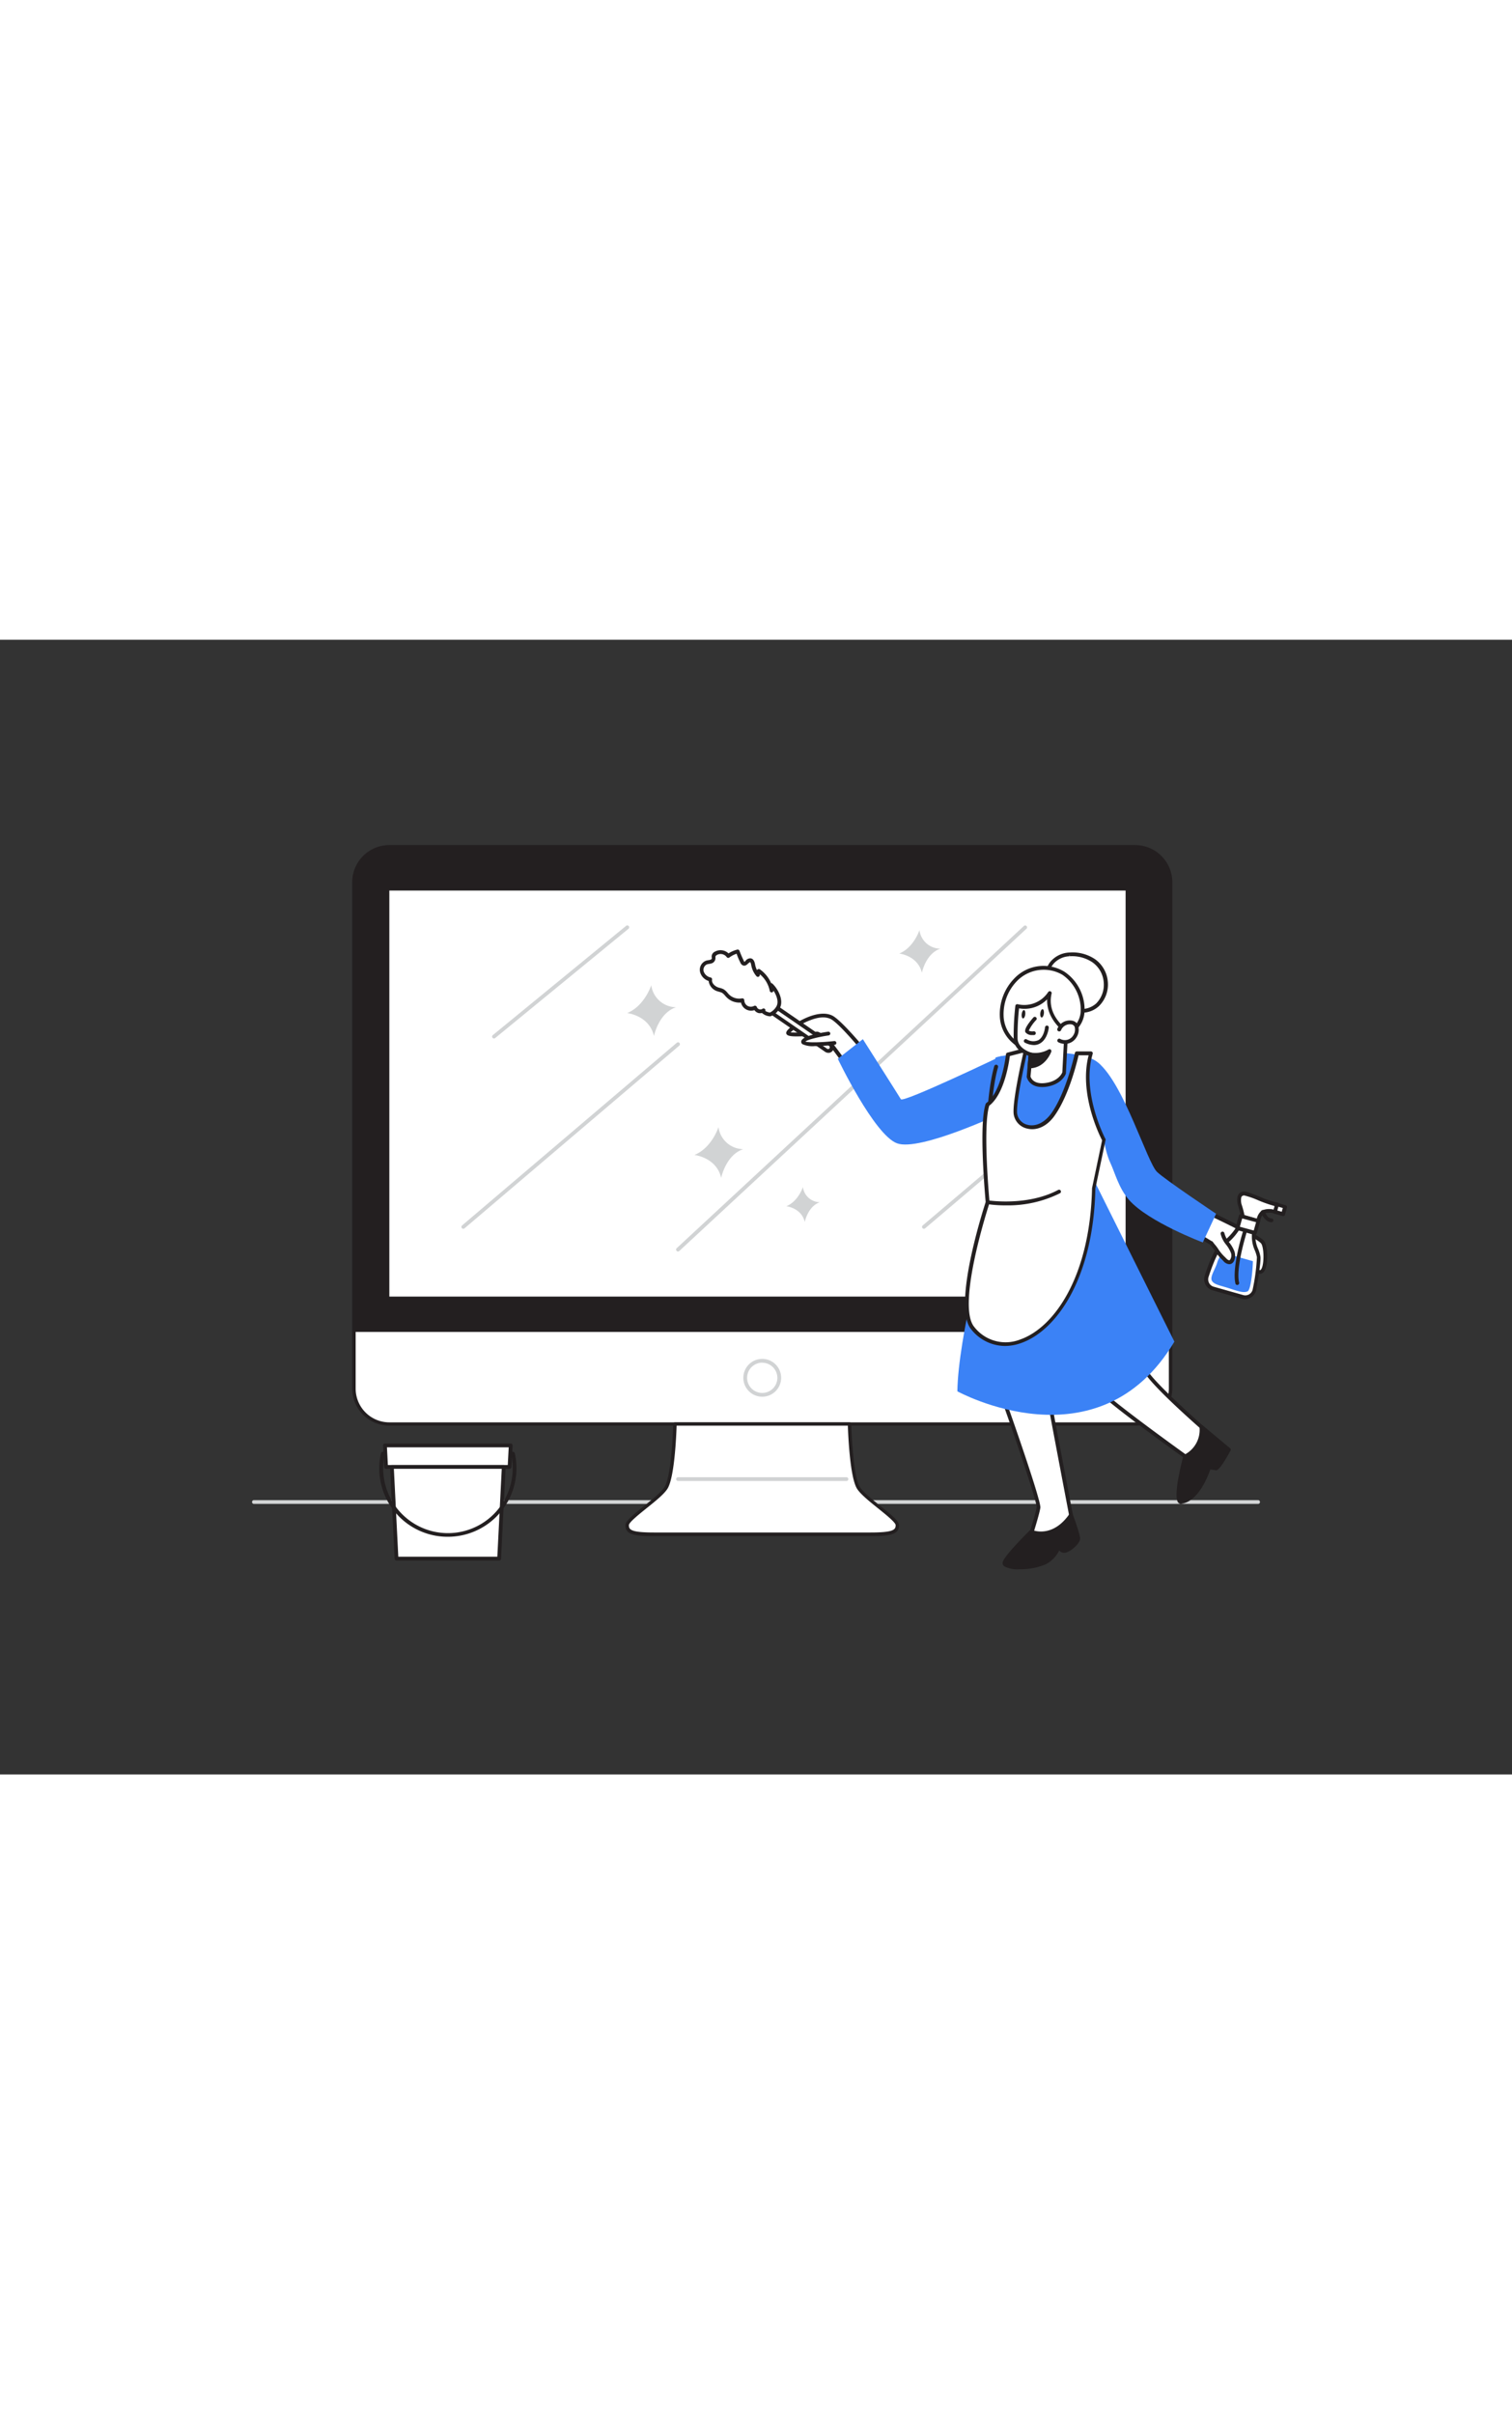 <svg xmlns="http://www.w3.org/2000/svg" viewBox="0 0 400 300" data-imageid="cleaning-pc-flatline" imageName="Cleaning PC" class="illustrations_image" style="width: 188px;"><rect x="0" y="0" width="400" height="300" fill="#333333" stroke="none"/><g id="_313_cleaning_pc_flatline" data-name="#313_cleaning_pc_flatline"><path d="M332.83,228.47H67.17a.5.5,0,0,1-.5-.5.5.5,0,0,1,.5-.5H332.83a.5.5,0,0,1,.5.5A.5.5,0,0,1,332.83,228.47Z" fill="#d1d3d4"/><path d="M309.68,64.11V198a9.37,9.37,0,0,1-9.37,9.37H103A9.37,9.37,0,0,1,93.63,198V64.11A9.37,9.37,0,0,1,103,54.74H300.31A9.37,9.37,0,0,1,309.68,64.11Z" fill="#fff"/><path d="M300.31,207.78H103A9.84,9.84,0,0,1,93.17,198V64.11A9.84,9.84,0,0,1,103,54.28H300.31a9.84,9.84,0,0,1,9.83,9.83V198A9.84,9.84,0,0,1,300.31,207.78ZM103,55.2a8.92,8.92,0,0,0-8.91,8.91V198a8.92,8.92,0,0,0,8.91,8.91H300.31a8.92,8.92,0,0,0,8.91-8.91V64.11a8.91,8.91,0,0,0-8.91-8.91Z" fill="#231f20"/><path d="M309.68,64.11V183h-216V64.11A9.37,9.37,0,0,1,103,54.74H300.31A9.37,9.37,0,0,1,309.68,64.11Z" fill="#231f20"/><rect x="102.49" y="65.86" width="195.74" height="108.26" fill="#fff"/><path d="M298.24,174.58H102.49a.46.46,0,0,1-.45-.46V65.86a.45.45,0,0,1,.45-.46H298.24a.46.46,0,0,1,.46.46V174.12A.47.47,0,0,1,298.24,174.58ZM103,173.66H297.78V66.31H103Z" fill="#231f20"/><path d="M201.65,200.13a5,5,0,1,1,5-5A5,5,0,0,1,201.65,200.13Zm0-9a4,4,0,1,0,4,4A4,4,0,0,0,201.65,191.15Z" fill="#d1d3d4"/><path d="M227.17,224.31c-2.08-3.05-2.42-17-2.42-17H178.56s-.35,13.93-2.43,17-10.22,8-10.22,9.78,1.21,2.4,7.1,2.4h57.28c5.89,0,7.1-.64,7.1-2.4S229.25,227.36,227.17,224.31Z" fill="#fff"/><path d="M230.29,237H173c-5.22,0-7.55-.42-7.55-2.86,0-1.1,1.87-2.66,4.92-5.11,2.18-1.75,4.44-3.55,5.37-4.93,2-2.9,2.35-16.6,2.35-16.74a.46.46,0,0,1,.46-.44h46.19a.46.46,0,0,1,.46.44c0,.14.36,13.84,2.34,16.74.94,1.38,3.19,3.18,5.37,4.93,3.06,2.45,4.93,4,4.93,5.11C237.85,236.53,235.52,237,230.29,237ZM179,207.78c-.08,2.46-.55,13.95-2.49,16.79-1,1.48-3.32,3.33-5.56,5.12-1.93,1.56-4.58,3.68-4.58,4.4,0,1.17.46,1.94,6.64,1.94h57.28c6.18,0,6.65-.77,6.65-1.94,0-.72-2.65-2.84-4.59-4.4-2.23-1.79-4.54-3.64-5.55-5.12h0c-1.94-2.84-2.42-14.33-2.5-16.79Z" fill="#231f20"/><path d="M223.93,222.41H179.38a.5.5,0,0,1-.5-.5.5.5,0,0,1,.5-.5h44.55a.5.5,0,0,1,.5.5A.5.5,0,0,1,223.93,222.41Z" fill="#d1d3d4"/><path d="M179.38,161.74a.52.52,0,0,1-.37-.16.5.5,0,0,1,0-.71l91.84-85.18a.5.5,0,0,1,.71,0,.48.48,0,0,1,0,.7L179.71,161.6A.47.47,0,0,1,179.38,161.74Z" fill="#d1d3d4"/><path d="M122.57,155.73a.5.5,0,0,1-.33-.88l56.81-48.3a.5.5,0,1,1,.65.76l-56.81,48.3A.49.49,0,0,1,122.57,155.73Z" fill="#d1d3d4"/><path d="M244.42,155.73a.5.5,0,0,1-.32-.88l31.4-26.65a.49.49,0,0,1,.7.05.51.51,0,0,1-.06.71l-31.39,26.65A.52.52,0,0,1,244.42,155.73Z" fill="#d1d3d4"/><path d="M130.69,105.42a.52.52,0,0,1-.39-.19.5.5,0,0,1,.07-.7L165.6,75.67a.5.5,0,1,1,.63.77L131,105.3A.49.49,0,0,1,130.69,105.42Z" fill="#d1d3d4"/><path d="M227.85,107.75s-5.75-6.88-7.9-7.94c-4.23-2.08-11.89,3.52-11.43,4.22s6.75.08,7.61.08,3.61,2.73,3.61,2.73,3.15,4,4.5,6.25" fill="#fff"/><path d="M224.24,113.59a.48.48,0,0,1-.42-.24c-1.33-2.17-4.44-6.16-4.48-6.2a12.1,12.1,0,0,0-3.21-2.54c-.18,0-.62,0-1.19.07-4.9.33-6.43.24-6.84-.38-.31-.47.16-1,.32-1.17,1.51-1.71,7.9-5.66,11.75-3.77,2.22,1.09,7.83,7.78,8.06,8.07a.49.49,0,0,1-.06.7.51.51,0,0,1-.71-.06c-1.57-1.89-6-7-7.74-7.82s-3.87-.25-5.44.36a15.37,15.37,0,0,0-5.14,3.21,43.18,43.18,0,0,0,5.73-.14c.61,0,1.07-.07,1.26-.07,1,0,3.1,2,4,2.88.17.21,3.23,4.12,4.58,6.34a.5.5,0,0,1-.17.69A.48.48,0,0,1,224.24,113.59Z" fill="#231f20"/><path d="M211.51,94.13h1.91a0,0,0,0,1,0,0v17.12a1,1,0,0,1-1,1h0a1,1,0,0,1-1-1V94.13A0,0,0,0,1,211.51,94.13Z" transform="translate(7 219.65) rotate(-55.45)" fill="#fff"/><path d="M219.12,109.21a1.48,1.48,0,0,1-.83-.26l-14.1-9.71a.51.51,0,0,1-.13-.69L205.15,97a.47.47,0,0,1,.32-.21.45.45,0,0,1,.37.08l14.1,9.71a1.45,1.45,0,0,1-.56,2.63Zm-14-10.51,13.69,9.43a.41.41,0,0,0,.34.07.42.42,0,0,0,.29-.19.45.45,0,0,0-.11-.63L205.69,98Z" fill="#231f20"/><path d="M204,91.28l.1,1.46a8.12,8.12,0,0,0-3.44-5.17l-.19,1.06A5.68,5.68,0,0,1,199.25,86c-.09-.54-.27-1.26-.82-1.26s-1.1,1.18-1.73.9a.94.94,0,0,1-.37-.46c-.44-.9-.84-1.82-1.19-2.75a6.82,6.82,0,0,0-2.51,1.18,2.55,2.55,0,0,0-3.26-.7,1.08,1.08,0,0,0-.62.9c0,.16.06.31.06.47a1,1,0,0,1-.75.82c-.39.12-.8.13-1.17.26a2.09,2.09,0,0,0-1.16,2.52,3,3,0,0,0,2.19,1.91c-.21,1.21.89,2.28,2.06,2.65a6.32,6.32,0,0,1,1.2.42,7.27,7.27,0,0,1,1.36,1.3,4.32,4.32,0,0,0,3.86,1.14,2.24,2.24,0,0,0,3.35,1.94,1.48,1.48,0,0,0,2.26.71c-.66.55,1.41,1.2,1.75,1.12a4.31,4.31,0,0,0,2.13-2C206.85,95.24,205.4,92.54,204,91.28Z" fill="#fff"/><path d="M203.72,99.56a3.5,3.5,0,0,1-2.14-.89,1.91,1.91,0,0,1-1,0,2,2,0,0,1-1-.75,2.73,2.73,0,0,1-3.55-2,4.79,4.79,0,0,1-3.77-1.35c-.15-.15-.29-.31-.43-.46a3.46,3.46,0,0,0-.82-.77,3.66,3.66,0,0,0-.75-.26l-.37-.11a3.3,3.3,0,0,1-2.42-2.76A3.37,3.37,0,0,1,185.25,88a2.57,2.57,0,0,1,1.47-3.13,4.18,4.18,0,0,1,.7-.16,4.26,4.26,0,0,0,.49-.1c.22-.07.4-.23.4-.35a.77.77,0,0,0,0-.15,1.43,1.43,0,0,1,.82-1.65,3.07,3.07,0,0,1,3.6.46,7.64,7.64,0,0,1,2.31-1,.5.5,0,0,1,.59.31,29.51,29.51,0,0,0,1.17,2.71.7.7,0,0,0,.14.23,4.1,4.1,0,0,0,.32-.31,1.59,1.59,0,0,1,1.19-.64c1,0,1.23,1.22,1.32,1.68a5,5,0,0,0,.5,1.45.49.49,0,0,1,.25-.24.49.49,0,0,1,.47,0A8.65,8.65,0,0,1,204,90.78a.55.55,0,0,1,.34.13c1.44,1.34,3.05,4.29,2,6.41a4.69,4.69,0,0,1-2.46,2.22Zm-1.26-1.42a3.48,3.48,0,0,0,1.22.42h0a4.06,4.06,0,0,0,1.76-1.7c.61-1.18,0-2.84-.81-4.09a.49.49,0,0,1-.43.46.5.5,0,0,1-.56-.4,7.63,7.63,0,0,0-2.6-4.38l-.05.26a.49.49,0,0,1-.36.4.5.5,0,0,1-.51-.16,6.08,6.08,0,0,1-1.37-2.88c-.15-.85-.33-.87-.34-.85s-.32.2-.47.35c-.32.32-.81.8-1.46.5a1.34,1.34,0,0,1-.61-.69c-.38-.77-.73-1.56-1-2.37a6.58,6.58,0,0,0-1.92,1,.48.48,0,0,1-.37.09.46.46,0,0,1-.33-.2,2,2,0,0,0-2.6-.56c-.23.14-.38.32-.38.45l0,.14a2.09,2.09,0,0,1,0,.35,1.45,1.45,0,0,1-1.1,1.3,4.7,4.7,0,0,1-.63.13,3.13,3.13,0,0,0-.53.12,1.59,1.59,0,0,0-.84,1.9A2.46,2.46,0,0,0,188,89.29a.5.5,0,0,1,.38.57c-.16.91.74,1.78,1.71,2.09l.33.09a4.48,4.48,0,0,1,1,.36,4.13,4.13,0,0,1,1.09,1c.13.14.25.28.38.41a3.84,3.84,0,0,0,3.4,1,.53.53,0,0,1,.42.1.54.54,0,0,1,.19.39,1.78,1.78,0,0,0,.87,1.5,1.8,1.8,0,0,0,1.73,0,.49.49,0,0,1,.44,0,.48.48,0,0,1,.29.33,1,1,0,0,0,1.45.46.51.51,0,0,1,.71.06A.49.49,0,0,1,202.46,98.14Z" fill="#231f20"/><path d="M220.75,106.59s-8.19.93-8.29-.28,6.69-2.2,6.69-2.2" fill="#fff"/><path d="M215.52,107.43a6.38,6.38,0,0,1-3.25-.52.84.84,0,0,1-.31-.56c-.09-1.11,2.31-2,7.12-2.73a.51.51,0,0,1,.57.42.51.51,0,0,1-.43.57c-2.88.42-5.55,1.13-6.16,1.61.89.35,4.51.23,7.64-.12a.5.5,0,0,1,.11,1A52.62,52.62,0,0,1,215.52,107.43Z" fill="#231f20"/><path d="M320.49,151.85s12.56,5.94,13.59,7.49,1,8.94-1.25,7.63c-2.74-1.58-15.29-9.21-15.29-9.21Z" fill="#fff"/><path d="M333.33,167.63a1.47,1.47,0,0,1-.75-.22c-2.71-1.57-15.17-9.15-15.29-9.22a.49.49,0,0,1-.19-.65l2.94-5.91a.49.49,0,0,1,.66-.23c2.12,1,12.74,6.08,13.8,7.66.92,1.36,1.12,6.68-.23,8.13A1.26,1.26,0,0,1,333.33,167.63ZM318.2,157.57c2.15,1.31,12.45,7.57,14.88,9,.26.15.35.08.46,0,.95-1,.9-5.75.13-6.9s-8.12-4.79-13-7.1Z" fill="#231f20"/><path d="M257.31,172.05s3.48,16.94,4.88,20S275,227.55,274.74,229.4s-2.79,9.71-2.79,9.71,7.2,4.13,11.38-7.7c0,0-7.69-40.2-7.69-41.31V166.25Z" fill="#fff"/><path d="M274.88,240.31a6.7,6.7,0,0,1-3.18-.77.49.49,0,0,1-.23-.58c0-.08,2.55-7.83,2.77-9.62s-11.12-34.11-12.51-37.12-4.76-19.37-4.91-20.07a.51.51,0,0,1,.34-.58l18.33-5.8a.52.52,0,0,1,.45.08.48.48,0,0,1,.2.4V190.1c.05,1.12,5.56,30.13,7.68,41.21a.57.57,0,0,1,0,.26c-1.59,4.49-3.79,7.29-6.56,8.32A6.77,6.77,0,0,1,274.88,240.31Zm-2.32-1.46a6.06,6.06,0,0,0,4.35.09c2.44-.91,4.43-3.46,5.9-7.57-.9-4.71-7.67-40.15-7.67-41.27V166.93l-17.25,5.46c.56,2.68,3.52,16.75,4.75,19.41,1.37,3,12.86,35.57,12.59,37.67C275,231.12,273.1,237.17,272.56,238.85Z" fill="#231f20"/><path d="M288.23,175.24s.94,20.36,2.5,23,26.2,20.12,26.2,20.12l3-8.44s-16.78-14.48-17.11-17.29-4.15-22.54-4.15-22.54Z" fill="#fff"/><path d="M316.93,218.83a.52.52,0,0,1-.29-.09c-2.53-1.8-24.77-17.64-26.34-20.27s-2.48-21.11-2.57-23.2a.52.52,0,0,1,.27-.48l10.41-5.18a.49.49,0,0,1,.44,0,.5.5,0,0,1,.27.35c.16.81,3.83,19.78,4.16,22.58.22,1.91,10.51,11.42,16.93,17a.5.5,0,0,1,.15.55l-3,8.44a.49.49,0,0,1-.32.31A.39.39,0,0,1,316.93,218.83Zm-28.19-43.29c.28,5.86,1.22,20.4,2.42,22.41s18.33,14.47,25.52,19.59l2.62-7.49c-2.62-2.27-16.68-14.58-17-17.39-.29-2.48-3.36-18.43-4-21.86Z" fill="#231f20"/><path d="M283.33,231.41s1.9,5.12,1.9,6.2-2.62,3.44-3.86,3.28-1.08-1.78-1.08-1.78a7.64,7.64,0,0,1-3.87,4.87c-3.25,1.71-11.14,1.71-10.68,0s7.07-8.18,7.07-8.18S278.53,238.33,283.33,231.41Z" fill="#231f20"/><path d="M269.68,245.75a7.45,7.45,0,0,1-4-.78,1.06,1.06,0,0,1-.41-1.12c.49-1.78,6.52-7.73,7.2-8.4a.51.51,0,0,1,.55-.1c.22.09,5.41,2.26,9.91-4.23a.5.5,0,0,1,.47-.21.51.51,0,0,1,.4.32c.2.54,1.94,5.24,1.94,6.38,0,1-1.22,2.11-1.59,2.44s-1.75,1.47-2.83,1.33a1.57,1.57,0,0,1-1.1-.61,8.16,8.16,0,0,1-3.56,3.66A17.12,17.12,0,0,1,269.68,245.75Zm3.26-9.37c-2.53,2.5-6.41,6.62-6.72,7.74,0,0,.12.15.46.27,1.9.71,7.14.39,9.51-.85A7.18,7.18,0,0,0,279.8,239a.5.5,0,0,1,1,.14s-.09,1.14.65,1.24a3.58,3.58,0,0,0,2.05-1.1,3.52,3.52,0,0,0,1.25-1.69,32.26,32.26,0,0,0-1.55-5.16C279,237.82,274.22,236.78,272.94,236.38Z" fill="#231f20"/><path d="M265,110s-26.07,12.49-26.67,11.48-10.06-15.88-10.06-15.88l-6.63,5.19s9.65,20.14,15.68,22.35,27.68-8,27.68-8Z" fill="#3b82f6" class="target-color"/><path d="M261.18,156s-7.7,28.23-7.91,42.7c0,0,37.32,20.57,57.42-13.13l-22.05-44.24Z" fill="#3b82f6" class="target-color"/><path d="M263.34,110.54c.14-.71,21.78-3.38,27.14,1.25,7.22,6.23-1.84,29.58-1.84,29.58s-10.45,16.08-18.29,12.52-8.52-6.72-8.52-6.72A129.33,129.33,0,0,1,263.34,110.54Z" fill="#3b82f6" class="target-color"/><path d="M290.48,111.79c6.83,5.53,13,26.42,15.62,28.91,2.17,2.08,15.62,11.06,15.62,11.06l-3.52,7.58s-14.37-5.41-19.5-11.22c-2.77-3.14-3.76-7.31-5-9.91C290.32,130.77,290.48,111.79,290.48,111.79Z" fill="#3b82f6" class="target-color"/><path d="M261.4,145.5a.5.5,0,0,1-.5-.48c0-.89-.84-21.87,2.13-32.28a.5.5,0,1,1,1,.27c-2.94,10.26-2.11,31.75-2.1,32a.5.5,0,0,1-.48.52Z" fill="#231f20"/><path d="M284.91,109.35s-2.16,10.11-6.18,15.94-9.74,3.62-10.1,0,2.76-16.86,2.76-16.86l-4.72,1.22s-1,10-5.39,13.23c-1.92,5.49,0,25.83,0,25.83s-9,27.25-4,33.28c10,12,31.33-1.93,32.07-37l2.68-12.74s-6.57-12.32-3.42-22.91Z" fill="#fff"/><path d="M265.92,186.72a11.54,11.54,0,0,1-9-4.41c-5.05-6.05,3.16-31.56,3.84-33.65-.16-1.76-1.85-20.56,0-25.95a.48.48,0,0,1,.17-.23c4.15-3,5.19-12.78,5.2-12.88a.48.48,0,0,1,.37-.43l4.71-1.23a.53.53,0,0,1,.48.13.51.51,0,0,1,.14.47c0,.13-3.1,13.21-2.75,16.7a3.6,3.6,0,0,0,2.77,3c2.23.57,4.62-.64,6.42-3.24,3.91-5.68,6.08-15.67,6.1-15.77a.49.49,0,0,1,.49-.39h3.73a.48.48,0,0,1,.4.2.47.47,0,0,1,.08.44c-3.06,10.27,3.32,22.41,3.39,22.54a.47.47,0,0,1,0,.33l-2.68,12.74c-.49,23.61-10.22,37.55-19.64,40.85A12.83,12.83,0,0,1,265.92,186.72Zm-4.21-63.54c-1.79,5.54.05,25.29.07,25.49a.44.44,0,0,1,0,.2c-.08.27-8.86,27-4.05,32.8A10.49,10.49,0,0,0,269.9,185c9.1-3.19,18.49-16.8,19-40l2.66-12.66c-.79-1.52-6.16-12.51-3.56-22.48h-2.67c-.45,2-2.54,10.46-6.17,15.72-2,3-4.84,4.33-7.49,3.64a4.58,4.58,0,0,1-3.51-3.87c-.32-3.18,1.9-13.26,2.58-16.22l-3.59.93C266.91,111.87,265.69,120.1,261.71,123.18Z" fill="#231f20"/><path d="M282.93,83.19a10.21,10.21,0,0,1,6.48,1.69,7.7,7.7,0,0,1,1,11.61A6.26,6.26,0,0,1,285.05,98a10.05,10.05,0,0,1-8-8.31C276.7,86,279.33,83.4,282.93,83.19Z" fill="#fff"/><path d="M286.15,98.6a6.8,6.8,0,0,1-1.18-.1,10.56,10.56,0,0,1-8.41-8.75A6.18,6.18,0,0,1,278,85a6.91,6.91,0,0,1,4.93-2.31h0a10.65,10.65,0,0,1,6.8,1.79,8.12,8.12,0,0,1,3.35,6,8,8,0,0,1-2.33,6.35A6.49,6.49,0,0,1,286.15,98.6Zm-3.22-15.41,0,.49a5.94,5.94,0,0,0-4.23,2,5.26,5.26,0,0,0-1.18,4,9.5,9.5,0,0,0,7.57,7.86,5.82,5.82,0,0,0,4.9-1.38,7,7,0,0,0,2-5.56,7.11,7.11,0,0,0-2.94-5.29A9.62,9.62,0,0,0,283,83.68Z" fill="#231f20"/><path d="M268.66,90a10.13,10.13,0,0,1,12.72-1.7c5.1,3.09,7.75,12.83,1.05,15.86a3,3,0,0,0-1,.55,3,3,0,0,0-.5,1c-1.58,4-6.13,4.51-9.58,2.8a15.93,15.93,0,0,1-3.19-2.21C263.38,102.12,264.36,94.34,268.66,90Z" fill="#fff"/><path d="M275.22,109.84a8.94,8.94,0,0,1-4.05-1,15.68,15.68,0,0,1-3.3-2.27,9.74,9.74,0,0,1-3.37-7.17,13.5,13.5,0,0,1,3.81-9.83,10.66,10.66,0,0,1,13.32-1.78,12.07,12.07,0,0,1,5.29,10.39,7.16,7.16,0,0,1-4.29,6.36l-.18.08a1.83,1.83,0,0,0-.62.35,2.13,2.13,0,0,0-.33.64l-.06.17a6.16,6.16,0,0,1-3.57,3.57A7.5,7.5,0,0,1,275.22,109.84Zm.87-22.59a9.87,9.87,0,0,0-7.07,3h0a12.55,12.55,0,0,0-3.52,9.08,8.78,8.78,0,0,0,3,6.46,15.22,15.22,0,0,0,3.09,2.14,7.5,7.5,0,0,0,5.9.47,5.18,5.18,0,0,0,3-3l.06-.15a2.69,2.69,0,0,1,.54-1,2.77,2.77,0,0,1,.95-.59l.16-.07a6.13,6.13,0,0,0,3.7-5.51,11.16,11.16,0,0,0-4.8-9.48A9.76,9.76,0,0,0,276.09,87.25ZM268.66,90h0Z" fill="#231f20"/><path d="M272.64,109.63l-.52,5.86s.52,2.75,4.53,2.18,4.84-3.2,4.84-3.2l.58-11s-5.82-3.86-4.36-10.07a8.07,8.07,0,0,1-8.6,3.42,71.41,71.41,0,0,0-.45,8.69C268.84,108.62,272.64,109.63,272.64,109.63Z" fill="#fff"/><path d="M275.62,118.25c-3.44,0-4-2.63-4-2.66a.66.66,0,0,1,0-.14l.48-5.47c-1.05-.37-3.77-1.61-3.93-4.41a70.9,70.9,0,0,1,.44-8.78.5.5,0,0,1,.21-.35.52.52,0,0,1,.4-.08,7.59,7.59,0,0,0,8.06-3.19.5.5,0,0,1,.92.37c-1.37,5.8,3.92,9.39,4.14,9.54a.5.5,0,0,1,.22.44l-.57,11a.5.5,0,0,1,0,.12c0,.12-1,2.95-5.25,3.55A7.3,7.3,0,0,1,275.62,118.25Zm-3-2.79c.1.35.78,2.17,4,1.72,3.35-.47,4.28-2.47,4.42-2.81l.55-10.63c-1-.75-4.75-3.91-4.57-8.67a8.37,8.37,0,0,1-7.43,2.38,64.05,64.05,0,0,0-.39,8.06c.16,2.68,3.57,3.63,3.61,3.64a.5.5,0,0,1,.37.52Z" fill="#231f20"/><path d="M280.24,103a3.07,3.07,0,0,1,3.37-1.83c1.67.43,1.47,2.35.82,3.54a3.11,3.11,0,0,1-1.87,1.5,3.16,3.16,0,0,1-2.39-.28" fill="#fff"/><path d="M281.71,106.84a3.75,3.75,0,0,1-1.79-.46.51.51,0,0,1,.5-.88,2.6,2.6,0,0,0,3.57-1,2.74,2.74,0,0,0,.3-2.18,1.13,1.13,0,0,0-.81-.63,2.54,2.54,0,0,0-2.76,1.5.5.5,0,0,1-1-.33,3.54,3.54,0,0,1,4-2.14,2.08,2.08,0,0,1,1.47,1.2,3.71,3.71,0,0,1-.33,3.06,3.63,3.63,0,0,1-3.16,1.88Z" fill="#231f20"/><path d="M273.78,100.18s-2.45,2.78-2,3.38,1.82.42,1.82.42" fill="#fff"/><path d="M273.11,104.51a2.17,2.17,0,0,1-1.78-.67c-.15-.22-.64-.91,2.07-4a.5.5,0,0,1,.71,0,.49.49,0,0,1,0,.7,11.05,11.05,0,0,0-1.95,2.81,2.29,2.29,0,0,0,1.3.16.52.52,0,0,1,.56.44.51.51,0,0,1-.44.56A4.25,4.25,0,0,1,273.11,104.51Z" fill="#231f20"/><ellipse cx="275.67" cy="98.77" rx="1.11" ry="0.48" transform="translate(143.92 360.28) rotate(-82.97)" fill="#231f20"/><ellipse cx="270.75" cy="99" rx="1.11" ry="0.48" transform="translate(139.37 355.61) rotate(-82.97)" fill="#231f20"/><path d="M272.64,109.63a7.29,7.29,0,0,0,5-.88s-1.36,4-5.28,4Z" fill="#231f20"/><path d="M272.36,113.3a.51.51,0,0,1-.37-.16.48.48,0,0,1-.13-.38l.28-3.17a.49.49,0,0,1,.21-.37.52.52,0,0,1,.42-.07,7,7,0,0,0,4.64-.84.5.5,0,0,1,.56.06.52.52,0,0,1,.15.54s-1.53,4.37-5.76,4.39Zm.73-3.09-.18,2.06a5.11,5.11,0,0,0,3.67-2.5A7.9,7.9,0,0,1,273.09,110.21Z" fill="#231f20"/><path d="M273.55,107.16a5.65,5.65,0,0,1-2.41-.63.49.49,0,0,1-.23-.66.5.5,0,0,1,.67-.24,3.32,3.32,0,0,0,3.11.24c1.52-.86,1.77-3.35,1.77-3.38A.53.53,0,0,1,277,102a.5.5,0,0,1,.45.55c0,.12-.31,3-2.27,4.15A3.28,3.28,0,0,1,273.55,107.16Z" fill="#231f20"/><path d="M261.28,148.71s10.42,1.71,18.89-2.81" fill="#fff"/><path d="M266.12,149.54a33.15,33.15,0,0,1-4.92-.33.5.5,0,0,1-.41-.58.49.49,0,0,1,.57-.41c.1,0,10.36,1.62,18.58-2.76a.49.49,0,0,1,.67.2.5.5,0,0,1-.2.68A30.9,30.9,0,0,1,266.12,149.54Z" fill="#231f20"/><path d="M317.86,208.07a7.9,7.9,0,0,1-4.31,7.84s-3.29,12.36-1,12.06c4.74-.64,7.36-9.12,7.36-9.12l1.86.25c.9-.34,3.38-5,3.38-5Z" fill="#231f20"/><path d="M312.46,228.47a1,1,0,0,1-.75-.34c-1.37-1.56.69-9.85,1.35-12.35a.53.53,0,0,1,.27-.32,7.34,7.34,0,0,0,4-7.32.48.48,0,0,1,.25-.5.5.5,0,0,1,.56.05l7.27,6.06a.5.5,0,0,1,.12.62c-.77,1.44-2.67,4.83-3.65,5.2a.47.47,0,0,1-.24,0l-1.45-.2c-.6,1.75-3.19,8.47-7.63,9.06ZM314,216.25c-1.48,5.64-2.17,10.76-1.51,11.23,4.38-.59,6.93-8.69,7-8.77a.49.49,0,0,1,.55-.35l1.69.23a22,22,0,0,0,2.85-4.33l-6.13-5.11A8.2,8.2,0,0,1,314,216.25Z" fill="#231f20"/><path d="M328.79,152.54a24.86,24.86,0,0,0-.8-3.08,4.58,4.58,0,0,1-.11-2.06,1.21,1.21,0,0,1,1.18-1c1.08-.12,7,2.81,8.79,2.9l-.54,1.93s-2.28-.57-3.23.07a4.11,4.11,0,0,0-1.22,2.37Z" fill="#fff"/><path d="M332.86,154.19l-.14,0L328.66,153a.51.51,0,0,1-.36-.38,22.63,22.63,0,0,0-.77-3,4.93,4.93,0,0,1-.15-2.33,1.72,1.72,0,0,1,1.63-1.4c.61-.07,1.92.44,4.17,1.33a24.06,24.06,0,0,0,4.7,1.57.48.48,0,0,1,.38.2.51.51,0,0,1,.07.43l-.54,1.94a.5.5,0,0,1-.61.34,4.74,4.74,0,0,0-2.82,0,3.55,3.55,0,0,0-1,2,.49.49,0,0,1-.22.34A.56.56,0,0,1,332.86,154.19Zm-3.64-2.05,3.27.92a3.85,3.85,0,0,1,1.31-2.16,4.92,4.92,0,0,1,3.15-.24l.27-.93a35.79,35.79,0,0,1-4.41-1.55,21.46,21.46,0,0,0-3.7-1.27c-.63.07-.73.48-.74.57a4.08,4.08,0,0,0,.08,1.78A21.93,21.93,0,0,1,329.22,152.14Z" fill="#231f20"/><path d="M327.51,155.59a15.22,15.22,0,0,1-4.07,4.28c-1.56.95-3.27,5.48-4.25,8.42a2.56,2.56,0,0,0,1.74,3.27l7.72,2.18a2.56,2.56,0,0,0,3.21-2c.52-3,1.24-7.45,1.09-8.54-.22-1.66-1.78-3.77-1.25-6.41Z" fill="#fff"/><path d="M329.34,174.33a3.32,3.32,0,0,1-.83-.11L320.79,172a3,3,0,0,1-1.87-1.51,3,3,0,0,1-.2-2.4c1.64-5,3.15-7.89,4.46-8.69a14.57,14.57,0,0,0,3.9-4.12.49.49,0,0,1,.56-.21l4.2,1.18a.5.5,0,0,1,.35.58,7.69,7.69,0,0,0,.68,4.29,9.74,9.74,0,0,1,.58,2c.12.89-.25,3.81-1.1,8.68a3.05,3.05,0,0,1-3,2.53Zm-1.61-18.16a15.16,15.16,0,0,1-4,4.13c-1.06.64-2.53,3.61-4,8.15a2.05,2.05,0,0,0,.13,1.61,2,2,0,0,0,1.26,1l7.72,2.18a2,2,0,0,0,2.59-1.62,52.36,52.36,0,0,0,1.09-8.38,8.82,8.82,0,0,0-.53-1.74,9.09,9.09,0,0,1-.79-4.38Z" fill="#231f20"/><path d="M331.45,164.29l-7.8-2.2a5.59,5.59,0,0,0-1.66,2.66c-.59,1.86-2,3.76-1.35,4.78s2.3,1.2,4.72,2,3.64,1.17,4.66.76S331.46,165.48,331.45,164.29Z" fill="#3b82f6" class="target-color"/><path d="M327.32,170.59a.51.51,0,0,1-.49-.38c-1-4.35,2-13.83,2.14-14.23a.5.5,0,1,1,.95.31c0,.09-3.09,9.61-2.11,13.68a.5.5,0,0,1-.37.6Z" fill="#231f20"/><rect x="327.68" y="152.97" width="4.83" height="3.28" transform="translate(54.42 -83.87) rotate(15.77)" fill="#fff"/><path d="M332,157.35l-.14,0L327.19,156a.57.57,0,0,1-.31-.24.5.5,0,0,1,0-.38l.89-3.16a.5.5,0,0,1,.62-.35L333,153.2a.51.51,0,0,1,.35.62l-.89,3.16a.48.48,0,0,1-.24.3A.55.55,0,0,1,332,157.35Zm-4-2.16,3.68,1,.62-2.2-3.68-1Z" fill="#231f20"/><path d="M334.08,151.32s.8,2.1,2.25,2.16" fill="#fff"/><path d="M336.33,154h0c-1.76-.07-2.66-2.39-2.69-2.49a.5.5,0,1,1,.93-.35c.19.5.89,1.8,1.8,1.84a.5.5,0,0,1,0,1Z" fill="#231f20"/><rect x="337.64" y="149.48" width="2.01" height="2.21" transform="translate(101.72 435.57) rotate(-74.23)" fill="#fff"/><path d="M339.43,152.35l-.13,0-2.13-.6a.5.5,0,0,1-.35-.62l.55-1.93a.48.48,0,0,1,.24-.3.5.5,0,0,1,.38,0l2.13.61a.49.49,0,0,1,.34.61l-.54,1.94a.59.59,0,0,1-.24.3A.54.54,0,0,1,339.43,152.35Zm-1.51-1.45,1.17.33.27-1-1.16-.33Z" fill="#231f20"/><path d="M320.49,159.55c.49.68,1,1.21,1.46,1.93a13.79,13.79,0,0,0,2.07,2.44c1.75,1.82,2.6-.47,2-2.1s-2.32-3-2.65-4.83" fill="#fff"/><path d="M325.2,165.09a2.2,2.2,0,0,1-1.54-.82l-.3-.31a12.34,12.34,0,0,1-1.84-2.22,9.73,9.73,0,0,0-.81-1.1c-.21-.26-.43-.52-.63-.8a.51.51,0,0,1,.11-.7.5.5,0,0,1,.7.12c.19.26.39.5.59.74a9.31,9.31,0,0,1,.9,1.23,11.24,11.24,0,0,0,1.7,2l.3.31c.4.42.76.6.95.48a2,2,0,0,0,.25-2.06,8.11,8.11,0,0,0-1.19-2,7.11,7.11,0,0,1-1.47-2.88.5.5,0,0,1,1-.18,6.45,6.45,0,0,0,1.3,2.48,8.91,8.91,0,0,1,1.33,2.28c.39,1.13.22,2.7-.67,3.24A1.23,1.23,0,0,1,325.2,165.09Z" fill="#231f20"/><polygon points="134.81 218.69 102.14 218.69 101.84 213.01 135.11 213.01 134.81 218.69" fill="#fff"/><path d="M134.81,219.19H102.14a.49.49,0,0,1-.5-.47l-.3-5.69a.48.48,0,0,1,.14-.37.48.48,0,0,1,.36-.15h33.27a.48.48,0,0,1,.36.15.52.52,0,0,1,.14.37l-.3,5.69A.5.5,0,0,1,134.81,219.19Zm-32.2-1h31.72l.25-4.68H102.37Z" fill="#231f20"/><polygon points="132.05 242.94 104.9 242.94 103.68 218.69 133.27 218.69 132.05 242.94" fill="#fff"/><path d="M132.05,243.44H104.9a.5.5,0,0,1-.5-.48l-1.22-24.24a.47.47,0,0,1,.14-.37.48.48,0,0,1,.36-.16h29.59a.48.48,0,0,1,.36.16.47.47,0,0,1,.14.37L132.55,243A.5.5,0,0,1,132.05,243.44Zm-26.68-1h26.2l1.17-23.25H104.2Z" fill="#231f20"/><path d="M118.47,237.16a18.07,18.07,0,0,1-17.68-22.08.5.5,0,1,1,1,.22,17.77,17.77,0,0,0-.42,3.73,17.13,17.13,0,1,0,33.84-3.73.5.5,0,0,1,.38-.6.51.51,0,0,1,.6.38,18.53,18.53,0,0,1,.44,3.95A18.15,18.15,0,0,1,118.47,237.16Z" fill="#231f20"/><path d="M172.29,91.33s-1.76,5.5-6.38,7.37c0,0,5.83.61,7.1,6.06,0,0,1.21-6.06,5.83-7.6A6.71,6.71,0,0,1,172.29,91.33Z" fill="#d1d3d4"/><path d="M190.08,128.85s-1.76,5.5-6.38,7.37c0,0,5.83.61,7.09,6.05,0,0,1.21-6.05,5.84-7.59A6.7,6.7,0,0,1,190.08,128.85Z" fill="#d1d3d4"/><path d="M243.24,76.77s-1.48,4.62-5.35,6.19c0,0,4.89.51,6,5.08,0,0,1-5.08,4.89-6.37A5.62,5.62,0,0,1,243.24,76.77Z" fill="#d1d3d4"/><path d="M212.41,144.7s-1.22,3.78-4.39,5.07c0,0,4,.42,4.88,4.16,0,0,.83-4.16,4-5.22A4.6,4.6,0,0,1,212.41,144.7Z" fill="#d1d3d4"/></g></svg>